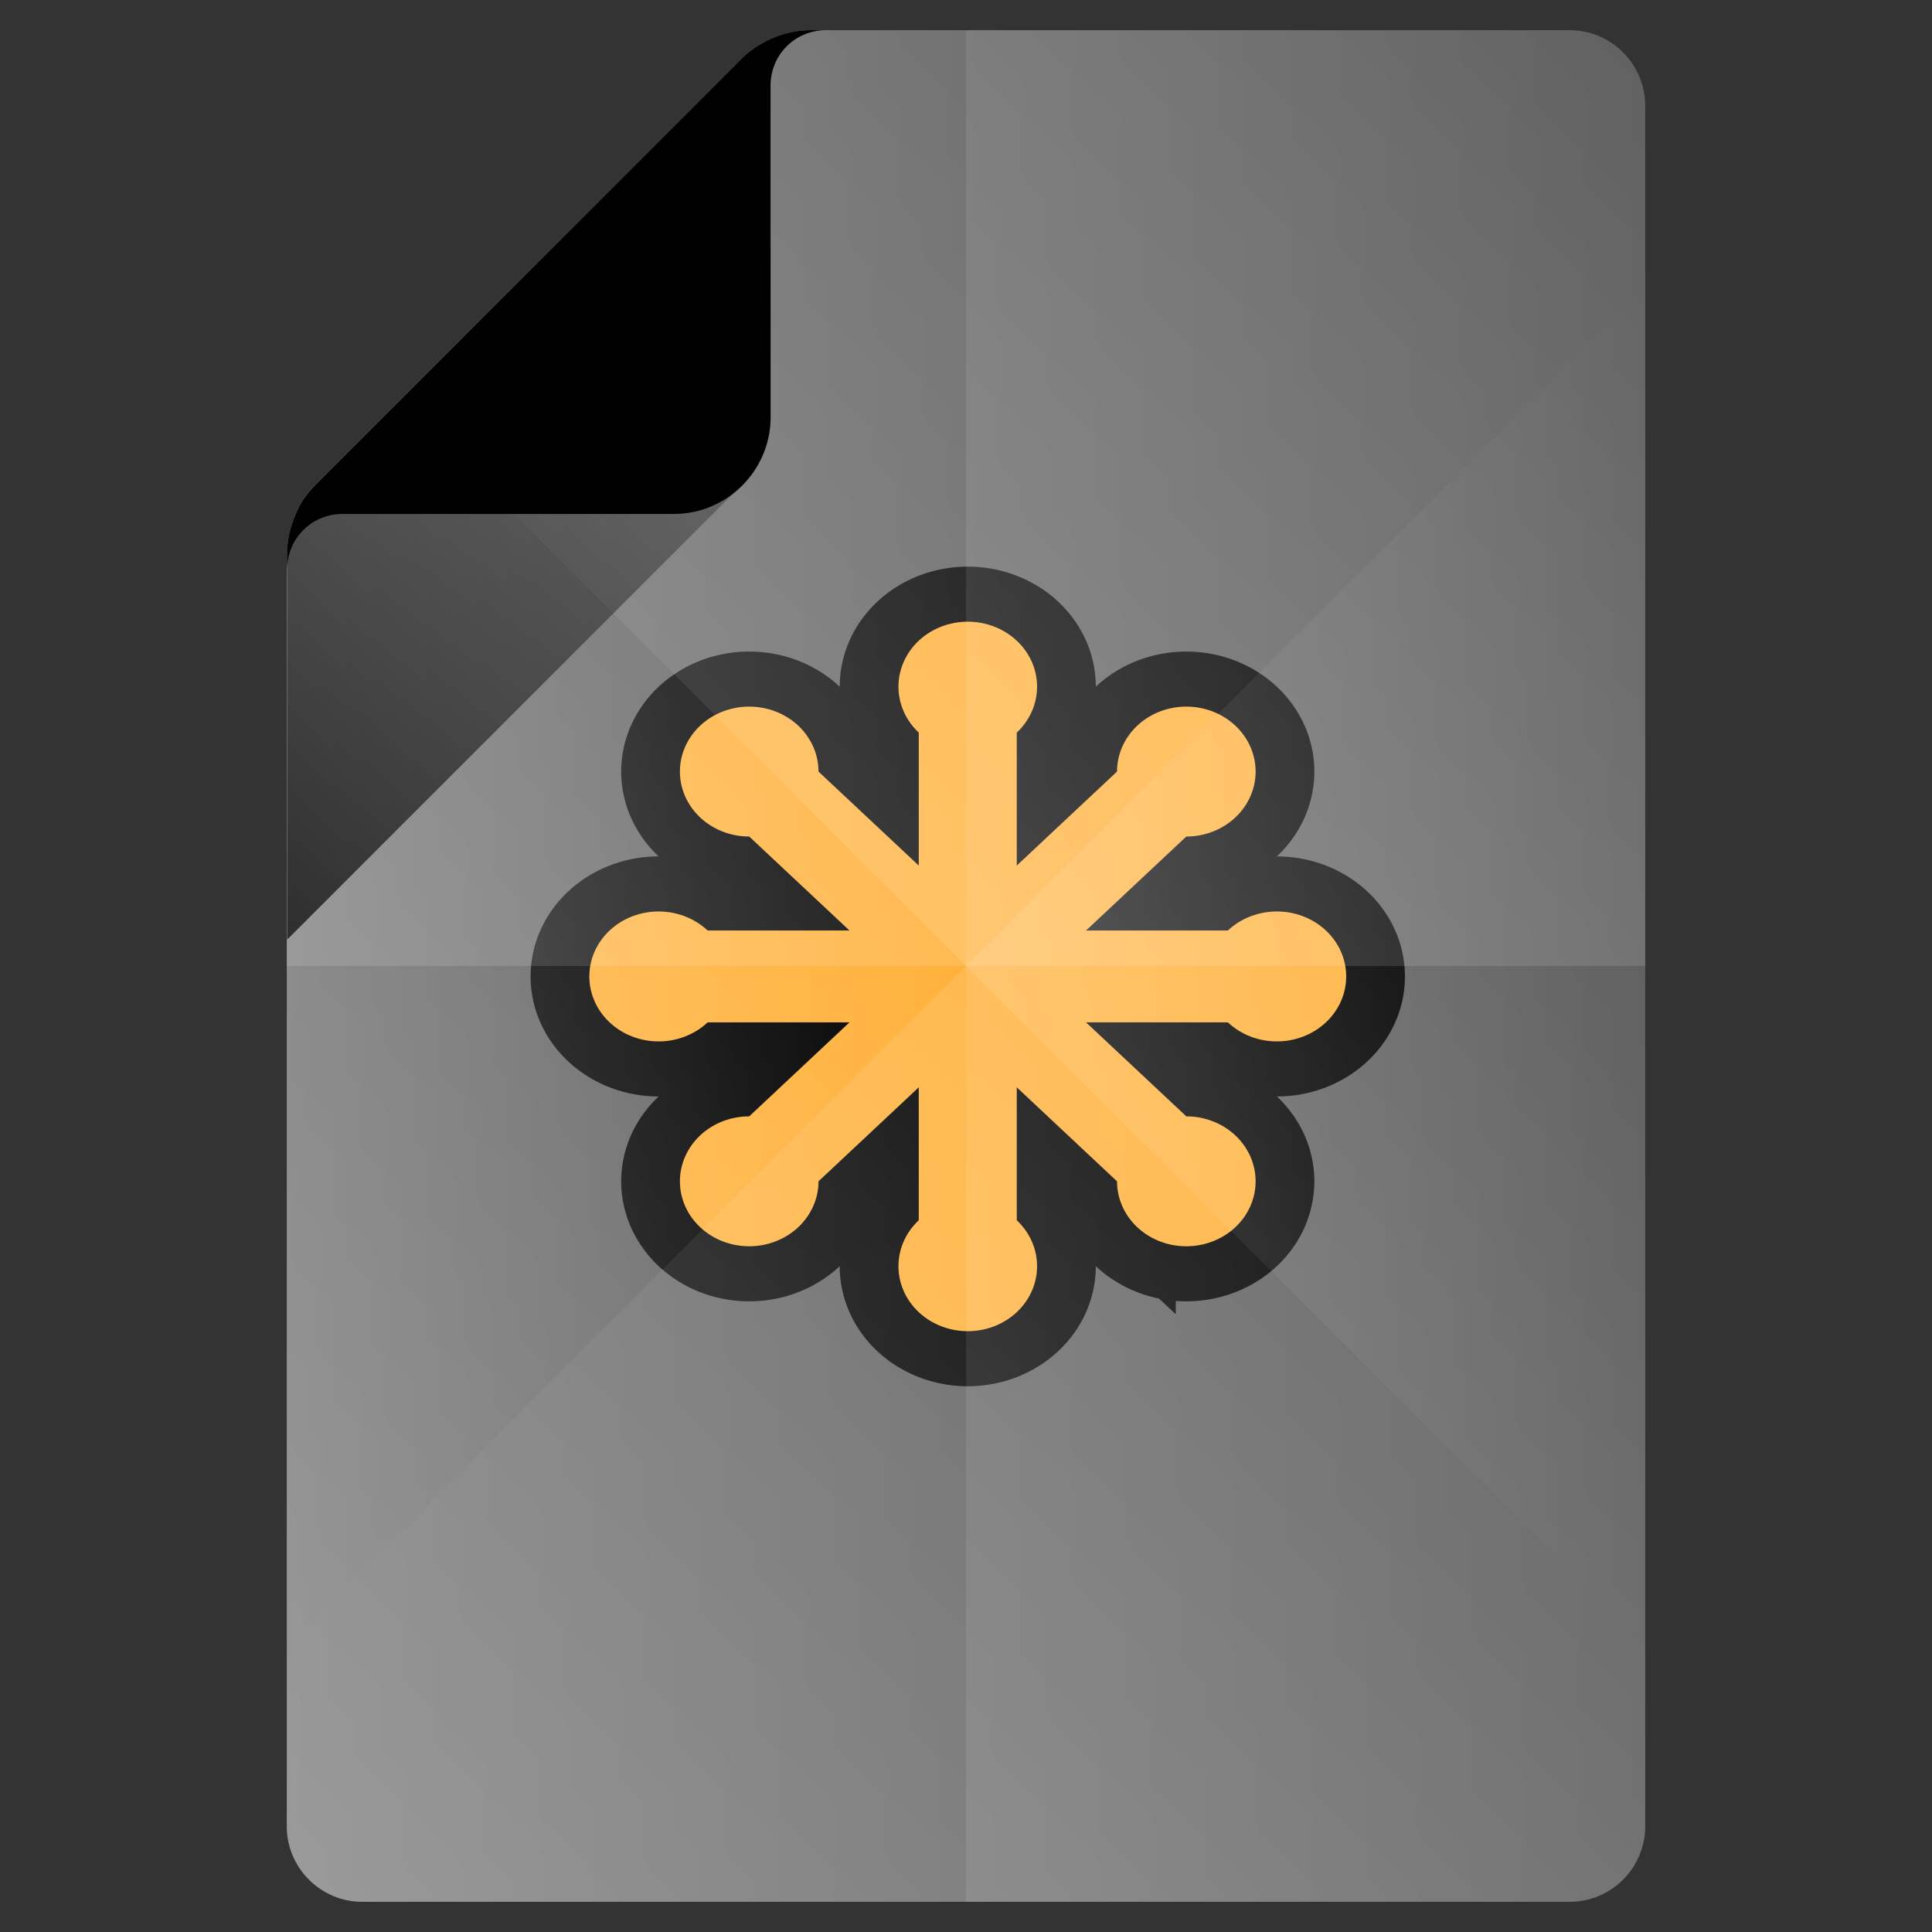 <?xml version="1.0" encoding="UTF-8" standalone="no"?>
<svg
   xmlns:dc="http://purl.org/dc/elements/1.1/"
   xmlns:cc="http://creativecommons.org/ns#"
   xmlns:rdf="http://www.w3.org/1999/02/22-rdf-syntax-ns#"
   xmlns:svg="http://www.w3.org/2000/svg"
   xmlns="http://www.w3.org/2000/svg"
   xmlns:xlink="http://www.w3.org/1999/xlink"
   xml:space="preserve"
   enable-background="new 0 0 512 512"
   viewBox="0 0 512 512"
   y="0px"
   x="0px"
   id="Layer_1"
   version="1.1"><rect x="0" y="0" width="512" height="512" fill="#333333" stroke="none"/><defs
     id="defs88"><linearGradient
       id="SVGID_9_"
       gradientUnits="userSpaceOnUse"
       x1="95.8"
       y1="-70.4"
       x2="462.7"
       y2="-437.3"
       gradientTransform="matrix(0.5,0,0,0.5,0,256)"><stop
         offset="0"
         style="stop-color:#000000"
         id="stop68" /><stop
         offset="1"
         style="stop-color:#000000;stop-opacity:0"
         id="stop70" /></linearGradient></defs><path
     d="m 416,8 -197,0 -4.1,0 c -3.7,0 -7.3,0.8 -10.6,2.3 -2.8,1.3 -5.4,2.9 -7.6,5.1 L 83.5,128.6 c -2.2,2.2 -4,4.7 -5.1,7.6 -1.5,3.3 -2.3,6.9 -2.3,10.6 L 76,152.5 76,484 c 0,11 9,20 20,20 l 320,0 c 11,0 20,-9 20,-20 L 436,28 C 436,17 427,8 416,8 Z"
     id="path5"
     style="fill:#616161" /><g
     transform="matrix(0.879,0,0,0.859,31.007,36.456)"
     id="g4236"><g
       transform="matrix(0.932,0,0,0.894,116.697,124.702)"
       id="g4725"
       style="stroke:#000000;stroke-width:38.009"><g
         transform="translate(150,150)"
         id="svgstar"><path
           d="m -84.149,-15.851 a 22.417,22.417 0 1 0 0,31.703 l 168.297,0 a 22.417,22.417 0 1 0 0,-31.703 z"
           id="svgbar"
           style="fill:#ffb13b" /><use
           transform="matrix(0.707,0.707,-0.707,0.707,0,0)"
           id="use4729"
           x="0"
           y="0"
           width="744.094"
           height="1052.362"
           xlink:href="#svgbar" /><use
           transform="matrix(0,1,-1,0,0,0)"
           id="use4731"
           x="0"
           y="0"
           width="744.094"
           height="1052.362"
           xlink:href="#svgbar" /><use
           transform="matrix(-0.707,0.707,-0.707,-0.707,0,0)"
           id="use4733"
           x="0"
           y="0"
           width="744.094"
           height="1052.362"
           xlink:href="#svgbar" /></g></g><use
       transform="matrix(0.932,0,0,0.894,116.697,124.702)"
       id="use4735"
       x="0"
       y="0"
       width="744.094"
       height="1052.362"
       xlink:href="#svgstar" /></g><g
     id="g7"><linearGradient
       id="SVGID_1_"
       gradientUnits="userSpaceOnUse"
       x1="91.025"
       y1="271.025"
       x2="305.025"
       y2="57.025"><stop
         offset="0"
         style="stop-color:#FFFFFF;stop-opacity:0.2"
         id="stop10" /><stop
         offset="1"
         style="stop-color:#FFFFFF;stop-opacity:0"
         id="stop12" /></linearGradient><path
       d="m 256,256 0,-248 -37,0 -4.1,0 c -3.7,0 -7.3,0.8 -10.6,2.3 -2.8,1.3 -5.4,2.9 -7.6,5.1 L 83.5,128.6 c -2.2,2.2 -4,4.7 -5.1,7.6 -1.5,3.3 -2.3,6.9 -2.3,10.6 l -0.1,5.7 0,103.5 180,0 z"
       id="path14"
       style="fill:url(#SVGID_1_)" /><linearGradient
       id="SVGID_2_"
       gradientUnits="userSpaceOnUse"
       x1="239"
       y1="239"
       x2="447.125"
       y2="30.875"><stop
         offset="0"
         style="stop-color:#FFFFFF;stop-opacity:0.2"
         id="stop17" /><stop
         offset="1"
         style="stop-color:#FFFFFF;stop-opacity:0"
         id="stop19" /></linearGradient><path
       d="m 416,8 -160,0 0,248 180,0 0,-228 C 436,17 427,8 416,8 Z"
       id="path21"
       style="fill:url(#SVGID_2_)" /><linearGradient
       id="SVGID_3_"
       gradientUnits="userSpaceOnUse"
       x1="64.875"
       y1="481.125"
       x2="273"
       y2="273"><stop
         offset="0"
         style="stop-color:#FFFFFF;stop-opacity:0.2"
         id="stop24" /><stop
         offset="1"
         style="stop-color:#FFFFFF;stop-opacity:0"
         id="stop26" /></linearGradient><path
       d="m 76,484 c 0,11 9,20 20,20 l 160,0 0,-248 -180,0 0,228 z"
       id="path28"
       style="fill:url(#SVGID_3_)" /><linearGradient
       id="SVGID_4_"
       gradientUnits="userSpaceOnUse"
       x1="236.062"
       y1="484.062"
       x2="450.062"
       y2="270.062"><stop
         offset="0"
         style="stop-color:#FFFFFF;stop-opacity:0.2"
         id="stop31" /><stop
         offset="1"
         style="stop-color:#FFFFFF;stop-opacity:0"
         id="stop33" /></linearGradient><path
       d="m 256,256 0,248 160,0 c 11,0 20,-9 20,-20 l 0,-228 -180,0 z"
       id="path35"
       style="fill:url(#SVGID_4_)" /></g><g
     id="g37"><linearGradient
       id="SVGID_5_"
       gradientUnits="userSpaceOnUse"
       x1="76"
       y1="271.025"
       x2="256"
       y2="271.025"><stop
         offset="0"
         style="stop-color:#FFFFFF;stop-opacity:0.2"
         id="stop40" /><stop
         offset="1"
         style="stop-color:#FFFFFF;stop-opacity:0"
         id="stop42" /></linearGradient><path
       d="M 256,256 106,106 83.5,128.5 c -2.2,2.2 -4,4.7 -5.1,7.6 -1.5,3.3 -2.3,6.9 -2.3,10.6 L 76,152.4 76,436 256,256 Z"
       id="path44"
       style="fill:url(#SVGID_5_)" /><linearGradient
       id="SVGID_6_"
       gradientUnits="userSpaceOnUse"
       x1="106.05"
       y1="132"
       x2="436"
       y2="132"><stop
         offset="0"
         style="stop-color:#FFFFFF;stop-opacity:0.2"
         id="stop47" /><stop
         offset="1"
         style="stop-color:#FFFFFF;stop-opacity:0"
         id="stop49" /></linearGradient><path
       d="M 256,256 436,76 436,28 C 436,17 427,8 416,8 l -197,0 -4.1,0 c -3.7,0 -7.3,0.8 -10.6,2.3 -2.8,1.3 -5.4,2.9 -7.6,5.1 L 106,106 256,256 Z"
       id="path51"
       style="fill:url(#SVGID_6_)" /><linearGradient
       id="SVGID_7_"
       gradientUnits="userSpaceOnUse"
       x1="76"
       y1="380"
       x2="436"
       y2="380"><stop
         offset="0"
         style="stop-color:#FFFFFF;stop-opacity:0.2"
         id="stop54" /><stop
         offset="1"
         style="stop-color:#FFFFFF;stop-opacity:0"
         id="stop56" /></linearGradient><path
       d="m 436,484 0,-48 -180,-180 -180,180 0,48 c 0,11 9,20 20,20 l 320,0 c 11,0 20,-9 20,-20 z"
       id="path58"
       style="fill:url(#SVGID_7_)" /><linearGradient
       id="SVGID_8_"
       gradientUnits="userSpaceOnUse"
       x1="256"
       y1="256"
       x2="436"
       y2="256"><stop
         offset="0"
         style="stop-color:#FFFFFF;stop-opacity:0.2"
         id="stop61" /><stop
         offset="1"
         style="stop-color:#FFFFFF;stop-opacity:0"
         id="stop63" /></linearGradient><polygon
       points="256,256 436,436 436,76 "
       id="polygon65"
       style="fill:url(#SVGID_8_)" /></g><path
     enable-background="new    "
     d="M 196.7,15.6 83.5,128.8 c -2.2,2.2 -4,4.7 -5.1,7.6 -1.5,3.3 -2.3,6.9 -2.3,10.6 l 0,102 120.6,-120.6 c 4.9,-4.9 7.6,-11.3 7.6,-18.1 l 0,-100 c -2.8,1.3 -5.4,3.1 -7.6,5.3 z"
     id="path72"
     style="opacity:0.7;fill:url(#SVGID_9_)" /><path
     d="m 214.9,8 c -3.7,0 -7.3,0.8 -10.6,2.3 -2.8,1.3 -5.4,2.9 -7.6,5.1 L 83.5,128.6 c -2.2,2.2 -4,4.7 -5.1,7.6 -1.5,3.3 -2.3,6.9 -2.3,10.6 l 0,4.1 c 0,-8.2 6.5,-14.7 14.7,-14.7 l 87.8,0 c 14.1,0 25.6,-11.5 25.6,-25.6 l 0,-87.9 C 204.2,14.5 210.7,8 218.9,8 l -4,0 z"
     id="path74"
     style="fill:#000000" /></svg>